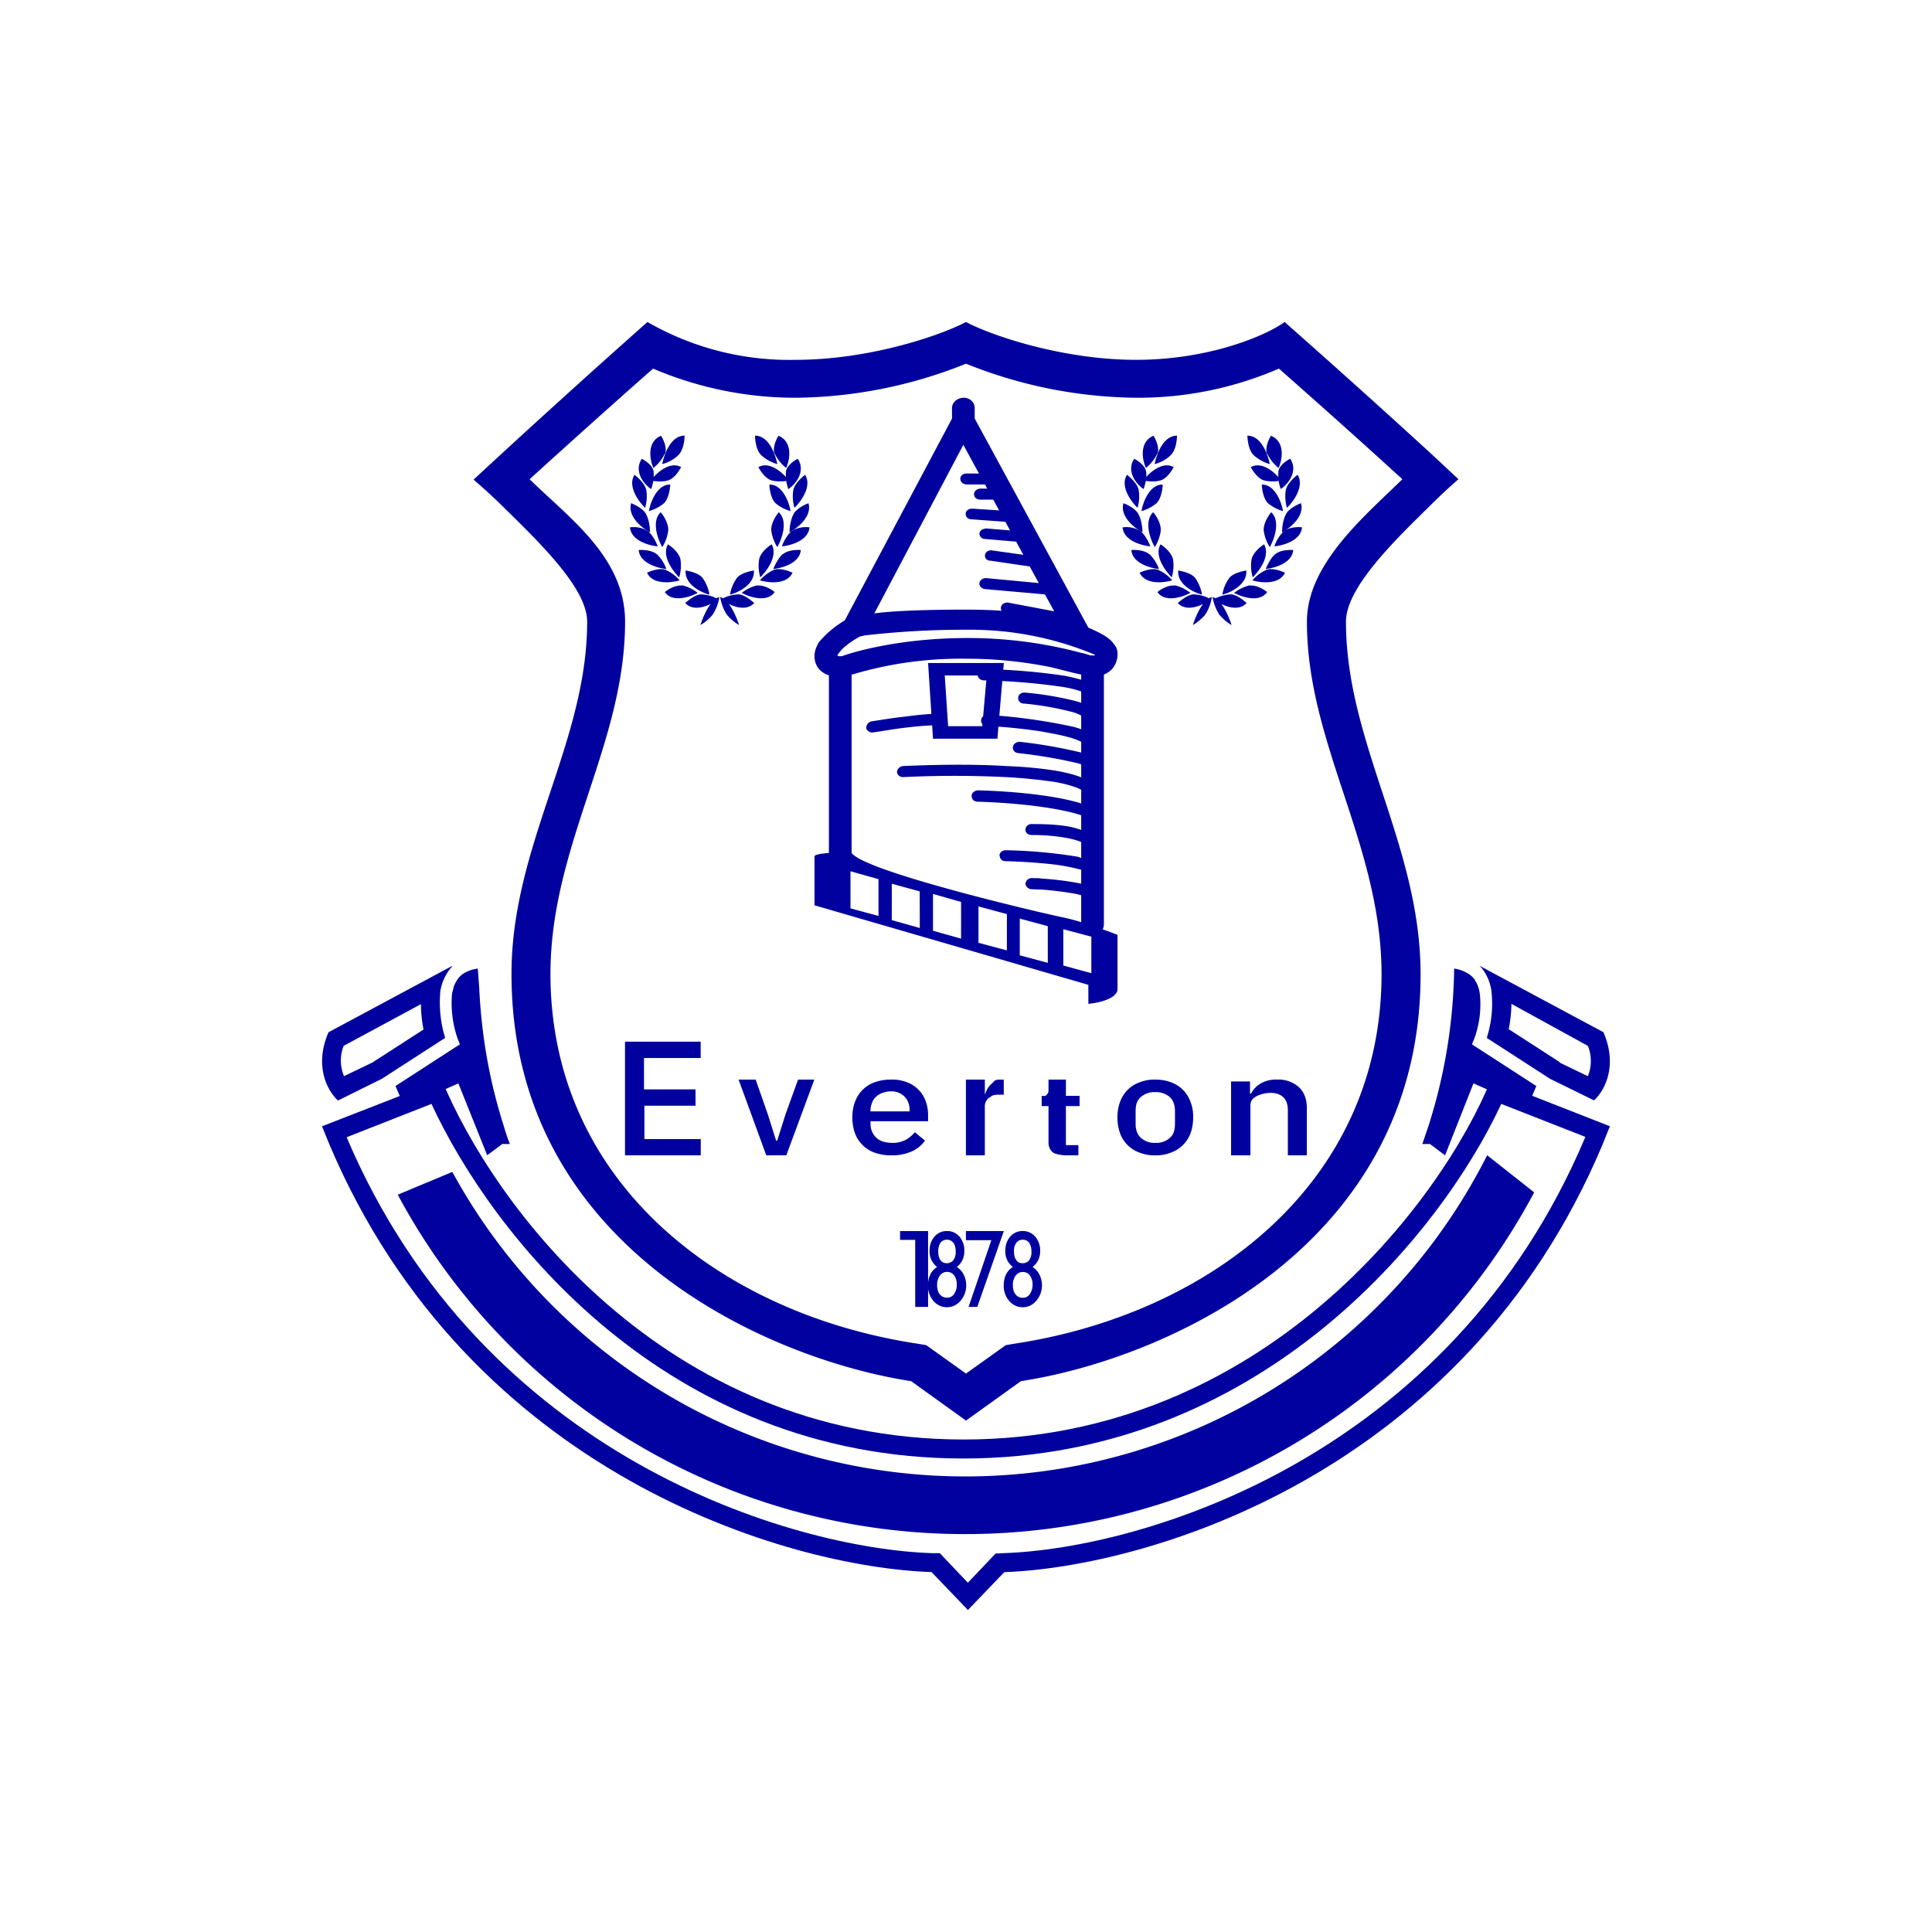 <svg xmlns="http://www.w3.org/2000/svg" width="24" height="24" fill="none" viewBox="0 0 24 24">
    <path fill="#00019E" fill-rule="evenodd" d="M12.682 17.157c1.765-.268 4.965-1.656 4.965-5.054 0-1.6-.927-2.87-.927-4.38 0-.42.593-.998 1.044-1.44a7 7 0 0 1 .353-.33l-.348-.325A135 135 0 0 0 15.958 4c-.24.174-.946.47-1.845.47S12.33 4.175 12 4c-.33.174-1.214.47-2.113.47A3.53 3.53 0 0 1 8.043 4q-1.09.967-2.16 1.958c.108.094.23.202.353.324.451.443 1.058 1.021 1.058 1.44 0 1.506-.94 2.776-.94 4.376 0 3.403 3.204 4.79 4.964 5.059l.682.49zM12 17.063l.494-.353.113-.019c2.414-.367 4.555-1.99 4.555-4.588 0-1.61-.927-2.856-.927-4.38 0-.716.715-1.309 1.186-1.77a118 118 0 0 0-1.534-1.374 4.4 4.4 0 0 1-1.774.362A5.8 5.8 0 0 1 12 4.518a5.8 5.8 0 0 1-2.113.423 4.5 4.5 0 0 1-1.774-.362c-.46.404-1.1.979-1.534 1.374.504.494 1.186.974 1.186 1.77 0 1.524-.927 2.775-.927 4.375 0 2.602 2.136 4.226 4.555 4.593l.113.019z" clip-rule="evenodd"/>
    <path fill="#00019E" fill-rule="evenodd" d="M12.47 19.53c1.784-.062 5.718-1.215 7.44-5.318l.075-.188.015-.033-1.478-.579c-.612 1.506-2.823 4.47-6.55 4.47-3.75 0-5.868-2.964-6.485-4.47L4 13.991l.09.221c1.736 4.103 5.694 5.256 7.482 5.317l.452.471.451-.47zm-.447.131.344-.362.094-.005c1.727-.056 5.553-1.181 7.233-5.171l-1.045-.41c-.744 1.605-2.988 4.405-6.682 4.405-3.713 0-5.868-2.805-6.607-4.405l-1.054.414c1.694 3.986 5.544 5.11 7.275 5.167h.094z" clip-rule="evenodd"/>
    <path fill="#00019E" d="M8.428 5.652c.062-.06.076-.188.076-.24-.174 0-.254.236-.278.353a.44.44 0 0 0 .202-.113m-.131.316c.075-.02.14-.118.164-.165-.14-.08-.31.075-.376.165.038.01.141.023.212 0m-.047.282c.056-.056.075-.179.075-.23-.16-.005-.245.216-.264.329a.5.5 0 0 0 .189-.099m.051.339c.005-.085-.056-.184-.094-.226-.117.113-.037.334.02.433a.5.5 0 0 0 .074-.207m-.249.01a.34.34 0 0 0-.226-.048c.014.165.235.226.344.236a.5.5 0 0 0-.118-.189m.104.286c-.057-.051-.175-.056-.222-.051.015.164.236.225.344.235a.5.5 0 0 0-.122-.188zm.296.061c-.019-.08-.108-.155-.155-.183-.08.146.06.33.14.41a.5.5 0 0 0 .015-.227m-.188.132c-.07-.023-.179.014-.226.038.07.15.296.127.405.094a.5.5 0 0 0-.18-.132m.466.104c-.047-.061-.16-.085-.212-.094-.014.17.188.273.296.3a.5.5 0 0 0-.084-.206m-.26.094c-.074-.01-.173.047-.21.08.093.136.314.061.408.01a.5.5 0 0 0-.197-.095zm.246.108c-.076 0-.165.075-.203.108.113.123.32.024.41-.047a.46.46 0 0 0-.207-.06"/>
    <path fill="#00019E" d="M8.851 7.638a.54.54 0 0 0 .085-.221c-.108.024-.202.24-.235.348a.6.6 0 0 0 .15-.127m-.823-1.247c-.033-.07-.141-.122-.188-.14-.047.164.136.31.235.361 0-.047-.01-.15-.047-.22m0-.306c-.019-.08-.104-.155-.146-.188-.09.141.052.334.132.41a.5.5 0 0 0 .014-.222m.235-.451c.024-.076-.023-.18-.052-.222-.178.076-.14.297-.094.4a.5.5 0 0 0 .141-.178z"/>
    <path fill="#00019E" d="M8.118 5.85c-.014-.07-.104-.132-.146-.15-.104.16.033.32.117.376a.5.5 0 0 0 .029-.226m1.336-.198c-.061-.06-.075-.188-.075-.24.174 0 .254.236.277.353a.5.5 0 0 1-.202-.113m.132.316c-.075-.02-.141-.118-.165-.165.141-.08.31.075.377.165a.46.46 0 0 1-.212 0m.047.282c-.057-.056-.075-.179-.075-.23.16-.005.244.216.263.329a.5.5 0 0 1-.188-.099m-.052.339c-.005-.085.057-.184.094-.226.118.113.038.334-.019.433a.5.5 0 0 1-.075-.207m.25.01a.34.34 0 0 1 .225-.048c-.014.165-.235.226-.343.236a.5.5 0 0 1 .118-.189m-.104.286c.056-.051.174-.056.221-.051-.014.164-.235.225-.343.235.018-.038.06-.137.122-.188zm-.296.061c.018-.08.108-.155.155-.183.08.146-.061.33-.141.41a.5.5 0 0 1-.014-.227m.188.132c.07-.023.179.014.226.038-.071.15-.297.127-.405.094a.5.5 0 0 1 .179-.132m-.466.104c.047-.061.16-.085.212-.094.014.17-.189.273-.297.3a.5.5 0 0 1 .085-.206m.259.094c.075-.01.174.047.211.08-.094.136-.315.061-.409.01a.5.5 0 0 1 .198-.095zm-.245.108c.075 0 .165.075.202.108-.113.123-.32.024-.409-.047a.46.46 0 0 1 .207-.06"/>
    <path fill="#00019E" d="M9.03 7.638a.6.6 0 0 1-.084-.221c.108.024.202.24.235.348a.6.6 0 0 1-.15-.127m.824-1.247c.033-.07.141-.122.188-.14.047.164-.136.31-.235.361 0-.047.01-.15.047-.22m0-.306c.019-.08.104-.155.146-.188.09.141-.052.334-.132.41a.5.5 0 0 1-.014-.222m-.235-.451c-.024-.076.023-.18.051-.222.18.076.142.297.095.4a.5.5 0 0 1-.142-.178z"/>
    <path fill="#00019E" d="M9.765 5.85c.014-.07.103-.132.146-.15.103.16-.033.32-.118.376a.5.5 0 0 1-.028-.226m4.78-.198c.062-.06.076-.188.076-.24-.174 0-.254.236-.278.353a.44.44 0 0 0 .203-.113m-.131.316c.075-.02.14-.118.165-.165-.142-.08-.311.075-.377.165.038.01.141.023.212 0m-.047.282c.056-.056.075-.179.075-.23-.16-.005-.245.216-.263.329a.5.5 0 0 0 .188-.099m.051.339c.005-.085-.056-.184-.094-.226-.117.113-.037.334.02.433a.5.5 0 0 0 .075-.207m-.249.01a.34.34 0 0 0-.226-.048c.014.165.236.226.344.236a.5.5 0 0 0-.118-.189m.104.286c-.057-.051-.175-.056-.221-.051.014.164.235.225.343.235a.5.5 0 0 0-.122-.188zm.296.061c-.019-.08-.108-.155-.155-.183-.08.146.061.33.14.41a.5.5 0 0 0 .015-.227m-.188.132c-.07-.023-.179.014-.226.038.07.15.296.127.405.094a.5.5 0 0 0-.18-.132m.466.104c-.047-.061-.16-.085-.212-.094-.014.17.188.273.296.3a.5.5 0 0 0-.084-.206m-.26.094c-.074-.01-.173.047-.21.08.093.136.314.061.409.01a.5.5 0 0 0-.198-.095zm.246.108c-.076 0-.165.075-.203.108.113.123.32.024.41-.047a.46.46 0 0 0-.207-.06"/>
    <path fill="#00019E" d="M14.97 7.638a.55.55 0 0 0 .084-.221c-.109.024-.203.24-.236.348a.6.6 0 0 0 .151-.127m-.825-1.247c-.032-.07-.14-.122-.188-.14-.047.164.137.31.236.361 0-.047-.01-.15-.047-.22m0-.306c-.018-.08-.103-.155-.145-.188-.09.141.051.334.131.41a.5.5 0 0 0 .014-.222m.236-.451c.023-.076-.024-.18-.052-.222-.179.076-.141.297-.094.4a.5.5 0 0 0 .141-.178z"/>
    <path fill="#00019E" d="M14.235 5.85c-.014-.07-.104-.132-.146-.15-.104.16.033.32.118.376.014-.047.047-.15.028-.226m1.336-.198c-.06-.06-.075-.188-.075-.24.174 0 .254.236.278.353a.5.5 0 0 1-.203-.113m.132.316c-.075-.02-.141-.118-.165-.165.142-.08.31.075.377.165a.46.46 0 0 1-.212 0m.047.282c-.056-.056-.075-.179-.075-.23.16-.005.244.216.263.329a.5.5 0 0 1-.188-.099m-.052.339c-.004-.085.057-.184.094-.226.118.113.038.334-.018.433a.5.5 0 0 1-.076-.207m.25.01c.06-.048.174-.057.226-.048-.014.165-.236.226-.344.236a.5.5 0 0 1 .118-.189m-.104.286c.057-.051.174-.056.221-.051-.014.164-.235.225-.343.235.019-.038.061-.137.122-.188zm-.296.061c.019-.08.108-.155.155-.183.08.146-.061.33-.141.41a.5.5 0 0 1-.014-.227m.188.132c.07-.023.179.014.226.038-.07.15-.297.127-.405.094a.5.5 0 0 1 .179-.132m-.466.104c.047-.061.16-.085.212-.094.014.17-.188.273-.297.3a.46.46 0 0 1 .085-.206m.259.094c.075-.01.174.047.212.08-.095.136-.316.061-.41.01a.5.5 0 0 1 .198-.095zm-.245.108c.075 0 .165.075.202.108-.112.123-.32.024-.409-.047a.5.5 0 0 1 .207-.06"/>
    <path fill="#00019E" d="M15.148 7.638a.6.6 0 0 1-.085-.221c.109.024.203.24.236.348a.6.6 0 0 1-.15-.127m.824-1.247c.033-.07.14-.122.188-.14.047.164-.137.31-.235.361 0-.047.009-.15.047-.22m0-.306c.019-.08.103-.155.146-.188.089.141-.052.334-.132.41a.5.5 0 0 1-.014-.222m-.236-.451c-.023-.076.024-.18.052-.222.179.076.141.297.094.4a.5.5 0 0 1-.141-.178zm.145.214c.014-.07.104-.132.146-.15.104.16-.033.32-.118.376a.5.5 0 0 1-.028-.226m-3.953.099c0-.038.033-.066.08-.066h.301c.048 0 .08.028.08.066 0 .037-.032.07-.08.07h-.3c-.048 0-.08-.033-.08-.07m.17.188c0-.033.037-.066.08-.066h.282c.038 0 .075.033.075.07s-.037.067-.08.067h-.277c-.047 0-.08-.029-.08-.066zm-.104.245c0-.038.043-.066.085-.062l.518.033c.042 0 .075.038.07.071 0 .038-.042.066-.084.066l-.518-.038c-.043 0-.075-.033-.07-.07m.17.244c.004-.037.047-.06.09-.06l.554.046c.043 0 .076.038.07.07-.004.038-.046.067-.088.062l-.551-.047c-.047 0-.075-.033-.075-.07m.07.264c.005-.033.047-.061.09-.052l.644.09c.047 0 .076.037.066.075-.004.037-.047.061-.094.056l-.64-.094c-.047 0-.075-.037-.066-.075m-.07.353c.004-.038.047-.066.09-.061l.846.08c.042 0 .07.037.066.075 0 .038-.042.061-.085.056l-.847-.075c-.042-.005-.075-.038-.07-.075m.268.296c.01-.037.052-.06.094-.052l.753.142c.042.014.07.047.056.084-.009.038-.047.057-.094.047l-.753-.14c-.042-.01-.065-.048-.056-.08m-1.167 1.497c-.16.018-.315.047-.414.06a.08.08 0 0 1-.094-.051c0-.038.023-.075.066-.085.094-.014.258-.042.423-.06.155-.02.325-.038.428-.034.047 0 .076.038.076.075 0 .038-.038.066-.08.066-.094 0-.245.01-.405.029"/>
    <path fill="#00019E" d="M11.529 8.236h.941l-.08.94h-.8zm.207.155.042.63h.424l.056-.63z"/>
    <path fill="#00019E" d="M12.145 8.381c0-.037.038-.07.08-.07q.504.01 1.003.084c.14.029.273.062.371.113a.066.066 0 0 1 .029.095.074.074 0 0 1-.104.023 1.3 1.3 0 0 0-.33-.094 8 8 0 0 0-.969-.08c-.047 0-.08-.033-.08-.07m.504.283c0-.038.042-.066.085-.061q.331.028.654.112a.7.7 0 0 1 .183.085c.033.028.038.07.01.099a.084.084 0 0 1-.109.014.5.5 0 0 0-.14-.066q-.302-.08-.613-.108c-.047 0-.075-.038-.07-.075m-.461.282c0-.038.037-.066.08-.066a7 7 0 0 1 1.035.141.8.8 0 0 1 .263.104c.038.023.047.066.02.094a.084.084 0 0 1-.109.019.8.8 0 0 0-.216-.085c-.1-.028-.217-.047-.34-.07a7 7 0 0 0-.658-.066c-.047 0-.08-.033-.075-.071m.395.33c.005-.038.047-.062.085-.062q.383.042.757.132a.6.6 0 0 1 .188.085c.029.028.033.07 0 .094a.085.085 0 0 1-.103.01.4.4 0 0 0-.132-.057 6 6 0 0 0-.725-.123c-.047-.004-.075-.037-.07-.075zm-.094.376q-.63-.03-1.261 0c-.047.005-.08-.024-.085-.061 0-.038.033-.07.075-.076.32-.014.824-.028 1.28 0q.356.014.64.062c.179.033.339.08.433.155.033.023.038.066.01.094a.084.084 0 0 1-.109.01c-.06-.048-.188-.09-.367-.123a7 7 0 0 0-.612-.061zm-.419.23c0-.032.038-.065.08-.065.17.004.442.018.71.051.269.033.542.085.711.165.038.019.052.061.033.094a.077.077 0 0 1-.103.028c-.142-.066-.396-.112-.66-.146a8 8 0 0 0-.696-.051c-.047 0-.075-.033-.075-.07zm1.096.513a2.4 2.4 0 0 0-.348-.023c-.047 0-.08-.028-.08-.066s.033-.07.075-.07c.09 0 .236 0 .377.018a1 1 0 0 1 .39.123c.034.023.043.066.015.094a.085.085 0 0 1-.108.019c-.066-.047-.184-.076-.32-.095m-.752.236c0-.043.037-.07.08-.07q.447.008.889.08l.113.037c.033.014.07.028.094.051a.07.07 0 0 1 0 .1.085.085 0 0 1-.108 0 .2.2 0 0 0-.047-.024 2.4 2.4 0 0 0-.367-.07 7 7 0 0 0-.575-.038c-.047 0-.075-.029-.075-.071zm.329.33c.005-.034.047-.062.09-.053h.07l.038.005q.24.015.48.061a.7.7 0 0 1 .225.099.064.064 0 0 1 .014.094.085.085 0 0 1-.108.014.5.5 0 0 0-.174-.075 4 4 0 0 0-.447-.057h-.033l-.094-.004c-.047-.01-.07-.047-.066-.08z"/>
    <path fill="#00019E" d="M10.438 8.173c.08 0 .141.057.141.127v2.353c0 .066-.061.127-.141.127-.075 0-.141-.061-.141-.127V8.3c0-.07.066-.127.141-.127m3.134 0c.08 0 .141.057.141.127v3.186c0 .07-.061.127-.141.127-.075 0-.141-.056-.141-.127V8.3c0-.07.066-.127.14-.127"/>
    <path fill="#00019E" d="M11.967 4.94c.08 0 .141.057.141.128v.131l1.412 2.598c.099.042.174.08.235.122.028.024.061.047.08.08a.17.17 0 0 1 .047.113.28.28 0 0 1-.075.207.32.32 0 0 1-.235.085 3 3 0 0 1-.203-.038h-.004l-.297-.075a5.2 5.2 0 0 0-1.063-.108 4.7 4.7 0 0 0-1.483.216.45.45 0 0 1-.225-.01.27.27 0 0 1-.128-.084.25.25 0 0 1-.051-.155c0-.066.028-.127.056-.174q.138-.162.32-.269L11.826 5.2v-.131c0-.07.066-.127.141-.127m0 .584L10.861 7.62l.08-.01c.226-.023.565-.037 1.064-.037.48 0 .856.047 1.138.108zm-1.285 2.381a1.2 1.2 0 0 0-.188.127.4.4 0 0 0-.07.075c-.02.024-.02.033-.02.038l.024.005h.029c.22-.08.8-.226 1.552-.226.485-.002.968.061 1.436.188h.009l.094.028h.052v-.009a4 4 0 0 0-1.59-.31q-.636-.002-1.266.07z"/>
    <path fill="#00019E" fill-rule="evenodd" d="M10.118 11.246v-.607c0-.042.282-.052.456-.052.108.226 2.353.753 2.635.81.226.047.541.165.673.216v.673c0 .122-.245.174-.362.184v-.236zm.447-.423.348.098v.457l-.348-.094zm.86.25-.347-.095v.452l.348.098zm.165.032.349.099v.456l-.349-.098zm.918.25-.353-.095v.452l.353.094zm.16.056.348.094v.456l-.348-.094zm.894.226-.353-.094v.451l.348.095v-.452zm-7.308 2.338c.024.08.047.156.08.236H6.24l-.188.14-.358-.893-.668.296-.113-.263.8-.518-.028-.07a1.35 1.35 0 0 1-.07-.556l.023-.094a.4.4 0 0 1 .07-.118l.01-.009q.014-.015.033-.028a.44.44 0 0 1 .184-.066l.018.235c.028.626.137 1.19.301 1.708m-1.51-.574.786-.508-.02-.07a1.5 1.5 0 0 1-.042-.48v-.015a.6.6 0 0 1 .142-.315l.004-.01L5.62 12h-.01l-.004.005-1.525.818c-.188.433 0 .744.118.848zm-.47-.033.352-.169.635-.41a1.7 1.7 0 0 1-.032-.315l-.96.518a.5.5 0 0 0 .004.376m13.49.843h-.094l.08-.236a6.7 6.7 0 0 0 .315-1.943q.077.01.146.047a.3.3 0 0 1 .113.094v.01c.019.018.028.047.038.07q.017.05.023.104c.018.185-.006.371-.07.546l-.029.07.8.518-.112.263-.669-.296-.353.894zm2.038-.542c.117-.103.306-.414.117-.847l-1.5-.804-.024-.014h-.005l-.01-.005.029.028c.07.09.112.198.122.31v.005c.017.186-.004.374-.061.551l.786.508zm-.428-.47.352.17a.5.5 0 0 0 0-.377l-.95-.522c0 .108-.014.216-.033.315l.635.41z" clip-rule="evenodd"/>
    <path fill="#00019E" d="M11.068 14.352a.6.6 0 0 1-.202-.033.4.4 0 0 1-.15-.094.4.4 0 0 1-.095-.146.6.6 0 0 1-.033-.198q0-.106.033-.193a.4.4 0 0 1 .245-.244.6.6 0 0 1 .202-.033.5.5 0 0 1 .198.033.39.39 0 0 1 .235.24.5.5 0 0 1 .028.174v.07h-.715v.033a.23.23 0 0 0 .07.17c.047.047.118.066.203.066a.33.33 0 0 0 .165-.038.4.4 0 0 0 .112-.094l.127.104a.4.4 0 0 1-.169.136.6.6 0 0 1-.254.047m0-.795a.3.3 0 0 0-.104.019.2.2 0 0 0-.08.047.2.2 0 0 0-.051.075.3.3 0 0 0-.02.094v.014h.486v-.019a.23.23 0 0 0-.062-.164.23.23 0 0 0-.17-.066m3.284.795a.5.5 0 0 1-.193-.033.4.4 0 0 1-.15-.094.4.4 0 0 1-.094-.146.6.6 0 0 1-.033-.198q0-.106.033-.193a.4.4 0 0 1 .245-.244.5.5 0 0 1 .192-.033q.107 0 .194.033a.4.4 0 0 1 .244.244.5.5 0 0 1 .033.193q0 .106-.033.198a.41.41 0 0 1-.245.24.5.5 0 0 1-.193.033m0-.155a.25.25 0 0 0 .18-.061c.046-.038.065-.095.065-.18v-.15q0-.121-.066-.179a.26.26 0 0 0-.179-.06.25.25 0 0 0-.178.06c-.047.038-.066.094-.066.18v.15q0 .12.066.178a.25.25 0 0 0 .178.062m.942.155v-.918h.235v.15h.014a.3.3 0 0 1 .113-.121.37.37 0 0 1 .207-.052.38.38 0 0 1 .273.094q.099.092.099.263v.584h-.236v-.56c0-.141-.075-.216-.22-.216a.4.4 0 0 0-.17.042.2.2 0 0 0-.057.047.13.13 0 0 0-.018.07v.617zm-2.043 0c-.06 0-.15-.014-.178-.042a.16.16 0 0 1-.047-.118v-.452h-.085v-.127c.033 0 .047.01.066-.019q.02-.014.019-.056v-.127h.216v.202h.17v.127h-.17v.485h.155v.127zm-1.251 0v-.941h.235v.179h.005a.26.26 0 0 1 .075-.123c.042-.037.038-.056.108-.056h.047v.188h-.07c-.071 0-.071.014-.113.038a.13.13 0 0 0-.052.113v.602zm-4.235 0V12.94h.94v.203H8v.39h.64v.203h-.635v.414h.7v.202zm1.755 0-.344-.941h.212l.15.428.104.33h.014l.104-.33.155-.428h.202l-.348.94zm3.063 1.61c0 .046.01.089.033.117a.11.11 0 0 0 .09.042.1.1 0 0 0 .089-.047.2.2 0 0 0 .033-.113.2.2 0 0 0-.033-.117.11.11 0 0 0-.094-.043.11.11 0 0 0-.085.047.2.2 0 0 0-.033.113m.014-.415c0 .047.01.08.029.108.018.029.046.038.08.038a.1.1 0 0 0 .08-.038.17.17 0 0 0 .028-.108.2.2 0 0 0-.028-.108.1.1 0 0 0-.08-.038.1.1 0 0 0-.08.038.17.17 0 0 0-.029.108m-.014.193a.24.24 0 0 1-.094-.197q-.001-.107.061-.18a.2.2 0 0 1 .155-.07q.093 0 .156.07a.26.26 0 0 1 .061.18.24.24 0 0 1-.094.197.24.24 0 0 1 .085.094.3.3 0 0 1 .014.236.3.3 0 0 1-.057.094.217.217 0 0 1-.33 0 .28.28 0 0 1-.07-.198.3.3 0 0 1 .028-.132.23.23 0 0 1 .085-.094m-.941.221c0 .047.01.09.033.118a.11.11 0 0 0 .09.042.1.1 0 0 0 .089-.047.2.2 0 0 0 .033-.113.2.2 0 0 0-.033-.117.11.11 0 0 0-.094-.043.11.11 0 0 0-.085.047.2.2 0 0 0-.033.113m.014-.414c0 .047.01.08.028.108.02.029.048.038.08.038a.1.1 0 0 0 .08-.038.17.17 0 0 0 .029-.108c0-.047-.01-.08-.029-.108a.1.1 0 0 0-.08-.038.1.1 0 0 0-.08.038.2.2 0 0 0-.028.108m-.014.193a.24.24 0 0 1-.094-.197q-.001-.107.061-.18a.2.2 0 0 1 .155-.07.2.2 0 0 1 .156.07.26.26 0 0 1 .06.18.24.24 0 0 1-.093.197.24.24 0 0 1 .085.094.3.3 0 0 1 .014.236.3.3 0 0 1-.057.094.217.217 0 0 1-.33 0 .28.28 0 0 1-.07-.198c0-.047.01-.094.028-.132a.23.23 0 0 1 .085-.094"/>
    <path fill="#00019E" d="M11.369 16.235v-.833h-.188v-.109h.348v.942zm.663 0 .283-.829h-.316v-.113h.471l-.33.942z"/>
    <path fill="#00019E" d="M18.474 14.351a7.26 7.26 0 0 1-12.855.207l-.678.283a7.99 7.99 0 0 0 7.049 4.216 8 8 0 0 0 7.068-4.245z"/>
</svg>
